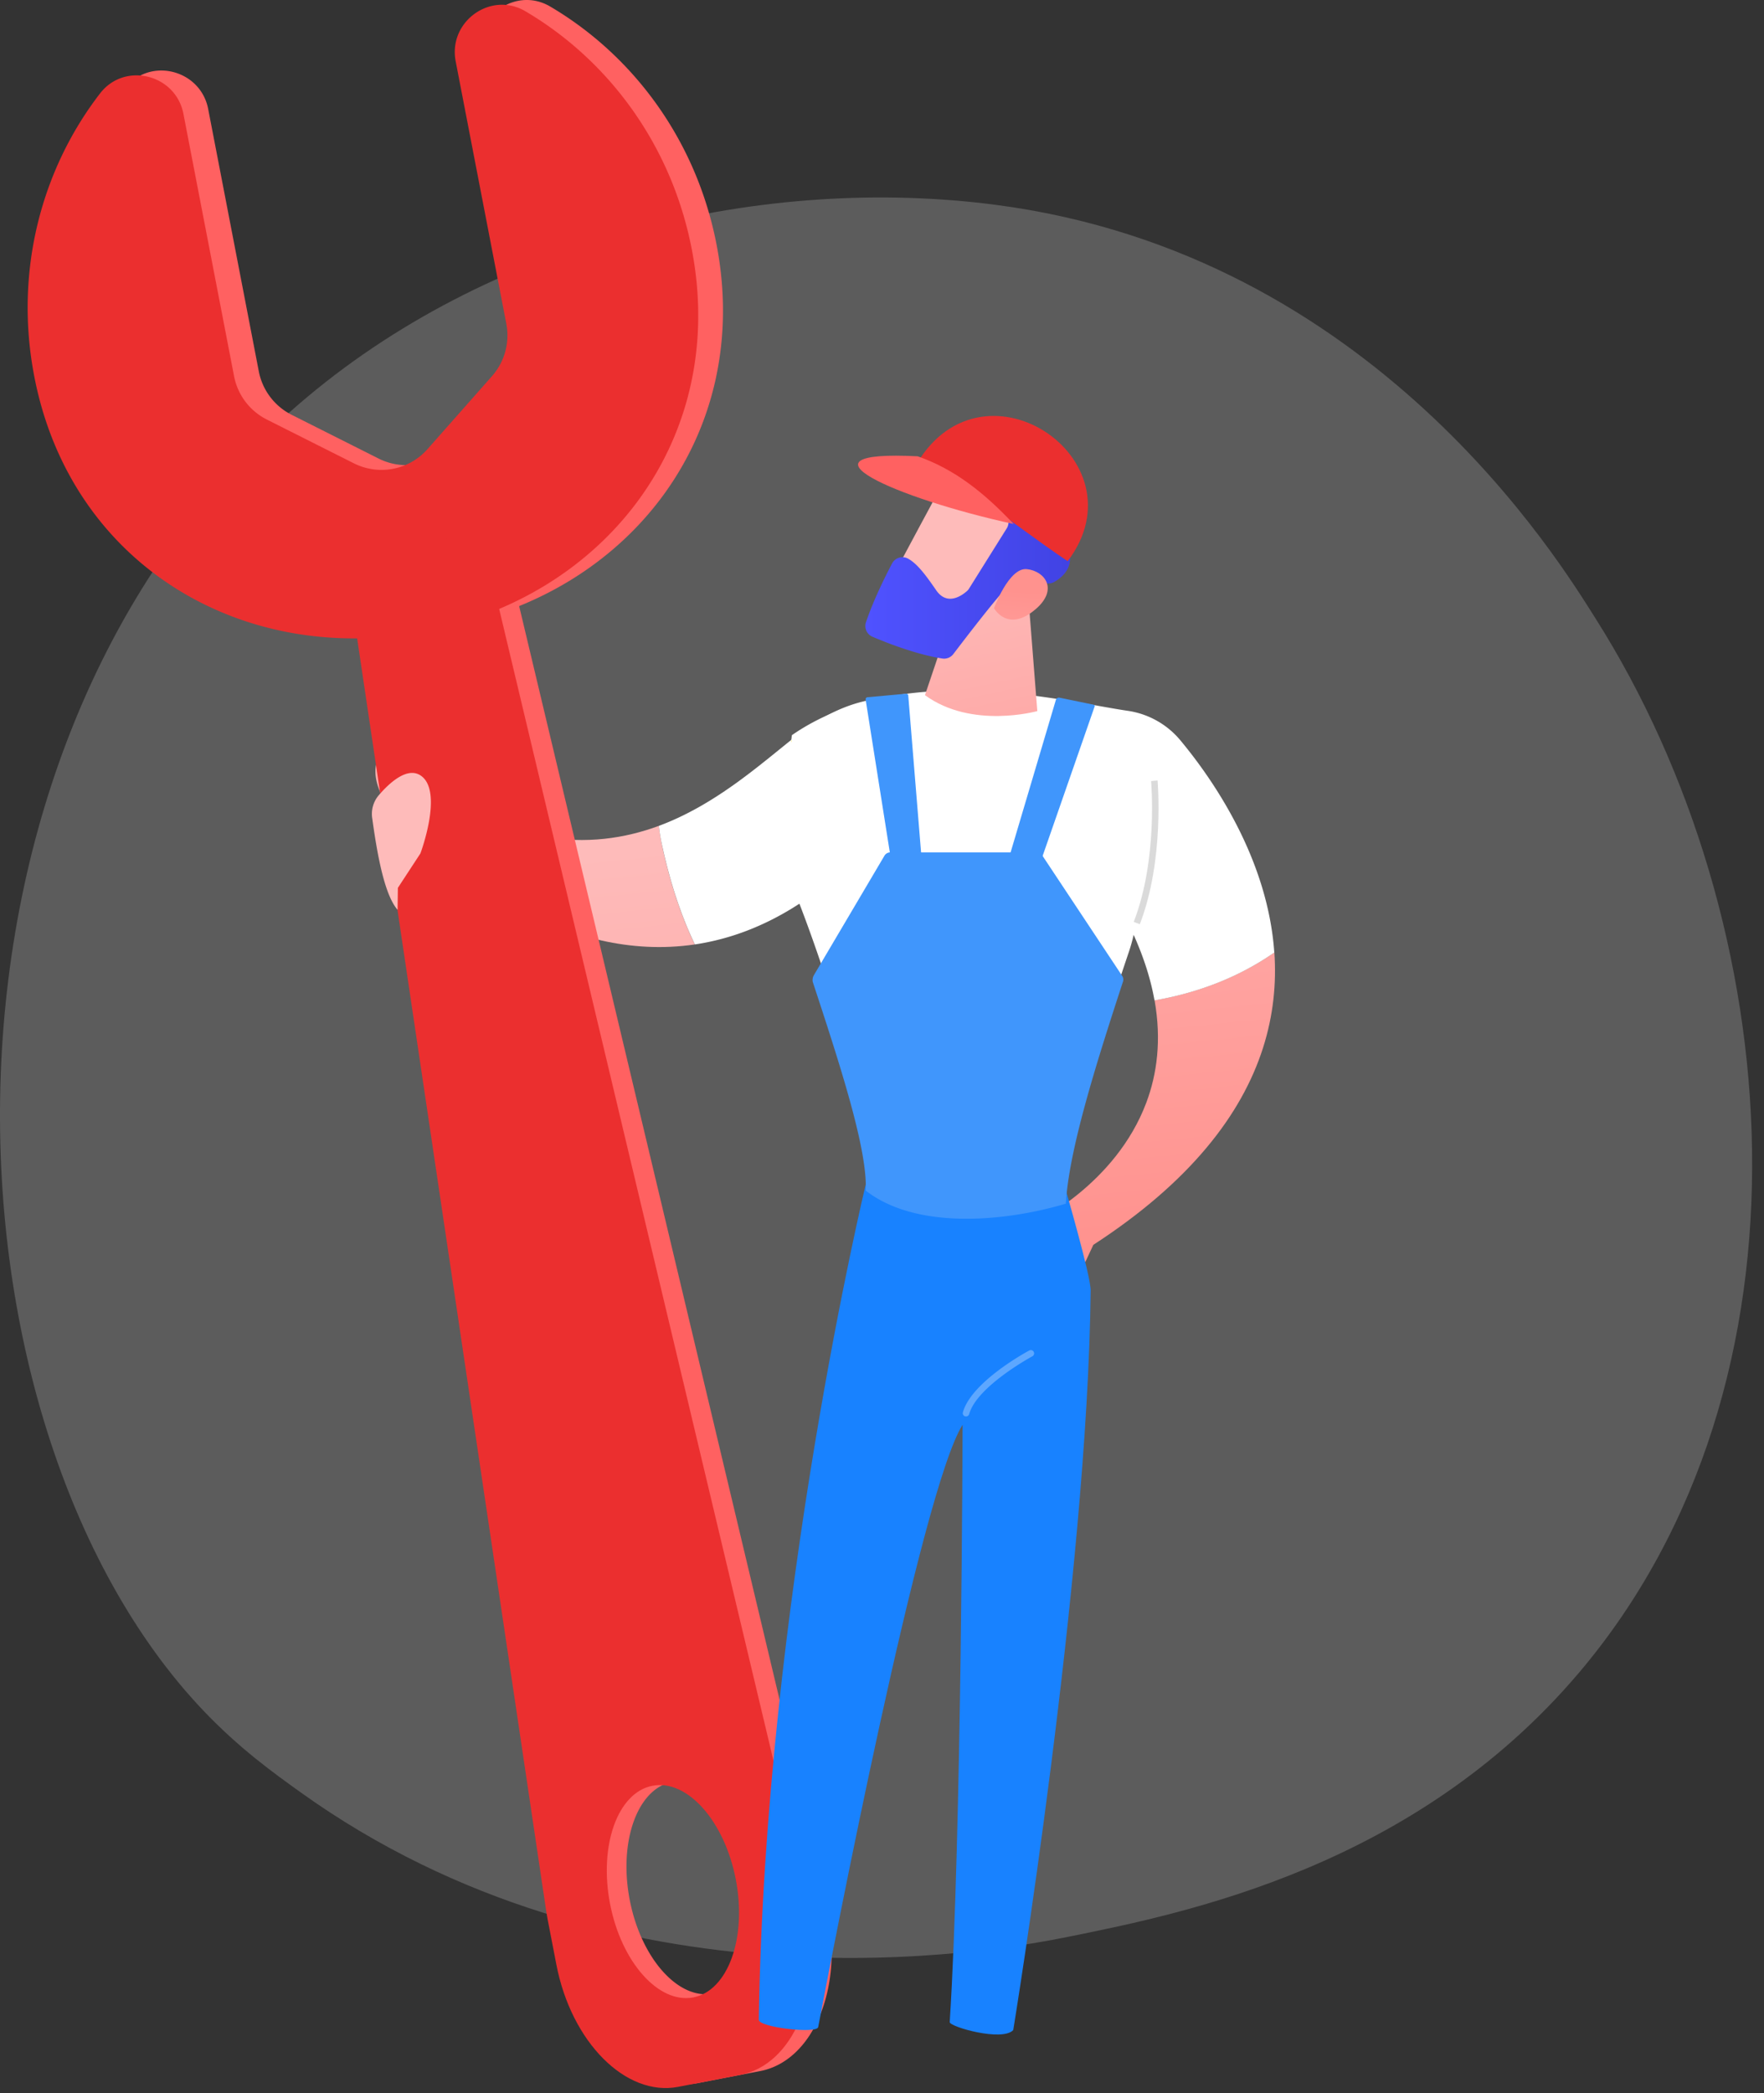 <svg width="134" height="159" fill="none" xmlns="http://www.w3.org/2000/svg"><rect width="100%" height="100%" fill="#333333" stroke="none"/><path opacity=".2" d="M15.428 129.912c2.735 2.875 5.319 4.731 7.364 6.197 24.018 17.233 52.437 12.211 58.474 10.982 8.918-1.811 26.16-5.313 38.624-19.972 18.855-22.178 15.921-57.115 1.292-80.176-2.677-4.216-16.806-27.627-45.53-31.382-17.384-2.273-37.648 2.312-52.326 14.605-30.804 25.806-28.608 77.942-7.898 99.746z" fill="#fff"/><path d="M87.072 83.77c.82-2.177 1.17-4.767.634-7.79 3.307-.576 6.393-1.758 9.1-3.632.32 4.652-.914 9.787-5.193 14.876-2.079 2.474-4.873 4.937-8.559 7.33l-1.083 2.317-3.26-4.064c-.006 0 6.038-2.865 8.36-9.036z" fill="url(#paint0_linear_21_73)"/><path d="M41.192 63.54c3.342.588 6.27.145 8.856-.81.07.577.163 1.153.297 1.736.564 2.544 1.345 5.007 2.433 7.272-5.007.739-9.53-.71-12.907-2.446-.047-2.358.6-4.314 1.321-5.752z" fill="url(#paint1_linear_21_73)"/><path d="M50.049 62.73c4.343-1.613 7.726-4.694 10.503-6.883 5.851-4.605 10.294-2.224 10.294-2.224L64.47 65.675c-3.982 3.75-7.964 5.508-11.685 6.061-1.088-2.27-1.869-4.733-2.433-7.272a14.476 14.476 0 01-.303-1.735z" fill="#fff"/><path d="M28.67 57.734l2.945 1.718c3.529 2.323 6.707 3.58 9.578 4.081a12.233 12.233 0 00-1.316 5.747c-3.738-1.921-6.067-4.192-6.067-4.192-6.672-4.297-5.14-7.354-5.14-7.354z" fill="url(#paint2_linear_21_73)"/><path d="M62.228 141.812a28.017 28.017 0 00-.145-.681L38.025 40.109l-10.3 1.986 15.26 102.721c.036.227.076.46.117.687l.664 3.435c1.135 5.898 5.28 10.055 9.257 9.287l4.728-.914c3.977-.769 6.276-6.172 5.141-12.064l-.664-3.435zm-8.064 9.612c-2.637.507-5.473-2.678-6.328-7.114-.856-4.443.588-8.454 3.225-8.961 2.638-.506 5.473 2.678 6.329 7.115.856 4.442-.582 8.454-3.226 8.96z" fill="#FF6161"/><path d="M41.793.495c-2.638-1.555-5.875.786-5.298 3.796l3.848 19.941a4.671 4.671 0 01-1.083 3.97l-4.908 5.555a4.662 4.662 0 01-5.584 1.077l-6.62-3.33a4.685 4.685 0 01-2.486-3.284L15.814 8.28c-.582-3.011-4.46-3.977-6.329-1.555-4.477 5.799-6.533 13.56-5.001 21.495C7.249 42.56 20.338 50.263 34.13 47.603c13.792-2.661 23.067-14.684 20.302-29.024C52.902 10.655 48.11 4.215 41.793.495z" fill="#FF6161"/><path d="M39.912.856c-2.638-1.554-5.875.786-5.298 3.796l3.848 19.941a4.671 4.671 0 01-1.083 3.971l-4.908 5.555a4.662 4.662 0 01-5.583 1.077l-6.62-3.33a4.674 4.674 0 01-2.486-3.284L13.933 8.646c-.582-3.01-4.46-3.976-6.329-1.554-4.477 5.799-6.532 13.56-5.001 21.495C5.368 42.927 18.457 50.63 32.25 47.97c13.793-2.661 23.068-14.684 20.302-29.024-1.531-7.93-6.323-14.37-12.64-18.09z" fill="#EB2F2F"/><path d="M60.732 142.103c-.047-.227-.093-.454-.145-.681L36.523 40.394l-10.3 1.986 15.26 102.722c.036.227.076.46.117.687l.664 3.435c1.135 5.898 5.28 10.055 9.257 9.286l4.728-.914c3.977-.768 6.276-6.171 5.141-12.063l-.658-3.43zm-8.064 9.613c-2.637.506-5.473-2.678-6.328-7.115-.856-4.442.588-8.454 3.225-8.96 2.638-.507 5.473 2.678 6.329 7.114.856 4.437-.588 8.449-3.226 8.961z" fill="#EB2F2F"/><path d="M28.28 62.181a2.184 2.184 0 01.506-1.793c.827-.96 2.26-2.27 3.296-1.386 1.543 1.316-.146 5.822-.146 5.822l-1.712 2.615-.023 1.67c-.926-1.082-1.485-3.749-1.921-6.928z" fill="url(#paint3_linear_21_73)"/><path d="M65.757 90s-7.639 31.713-8.116 63.415c-.006.577 4.413 1.089 4.512.554 1.03-5.433 7.837-40.82 10.969-45.746 0 0-.07 31.19-.978 45.367-.023.355 3.988 1.509 4.826.607 0 0 5.654-34.516 5.881-56.18C82.863 96.9 80.848 90 80.848 90H65.757z" fill="#1882FF"/><path d="M60.103 56.265c.477-.605-.123 1.229 0 0z" fill="url(#paint4_linear_21_73)"/><path d="M60.102 56.267c.012-.117.03-.257.053-.425 8.355-5.794 20.716-2.55 25.507-1.852a6.394 6.394 0 014.012 2.253c2.44 2.935 6.631 8.95 7.126 16.11-2.707 1.881-5.793 3.057-9.1 3.634-.274-1.55-.786-3.203-1.584-4.978-.093.407-.203.815-.337 1.216-3.599 10.696-5.48 16.803-5.508 18.87-.006.28-16.489-.401-13.572-.489 1.223-.035-5.682-24.39-9.292-28.71-.21-.267 3.173-6.235 2.696-5.63z" fill="#fff"/><path d="M78.105 45.191l.693 8.821s-4.978 1.397-8.535-1.211l2.684-7.953 5.158.343z" fill="url(#paint5_linear_21_73)"/><path d="M72.545 35.05c-.122.11-5.217 9.66-5.217 9.66l5.514 2.794 6.171-8.338c.006 0-4.436-5.956-6.468-4.116z" fill="url(#paint6_linear_21_73)"/><path d="M74.403 37.093c1.234.18 1.892 1.55 2.154 2.26a.9.9 0 01-.082.78l-2.864 4.576a.69.69 0 01-.157.186c-.338.303-1.485 1.176-2.335-.058-.728-1.054-1.41-2.009-2.149-2.41a.89.89 0 00-1.205.372c-.472.897-1.397 2.73-1.985 4.472a.886.886 0 00.495 1.094c1.117.478 3.33 1.345 5.304 1.654a.88.88 0 00.844-.344c.873-1.147 3.33-4.36 4.163-5.158.774-.745 2.171-.431 2.8-.239a.87.87 0 00.71-.081c.647-.373 1.788-1.316.792-2.964a.89.89 0 01.297-1.2c.722-.46 1.52-1.327.804-2.77-.903-1.829-3.453-1.654-4.885-3-.704-.663-1.403-1.402-2.317-1.711a1.99 1.99 0 00-.612-.11c-.902.017-2.264 1.502-2.328 2.398-.088 1.281 1.478 2.096 2.556 2.253z" fill="url(#paint7_linear_21_73)"/><path d="M75.509 46.195S76.639 43.09 78 43.23c1.362.14 2.416 1.526.693 3.022-2.143 1.863-3.185-.058-3.185-.058z" fill="url(#paint8_linear_21_73)"/><path d="M86.583 70.204c1.892-4.897 1.35-10.864 1.35-10.923l-.494.047c.006.058.535 5.91-1.316 10.695l.46.18z" fill="#DADADA"/><path opacity=".3" d="M73.378 107.589a.25.25 0 00.245-.18c.588-2.108 4.75-4.361 4.791-4.385a.25.25 0 10-.233-.442c-.18.093-4.39 2.375-5.036 4.693a.25.25 0 00.175.308c.017 0 .04.006.058.006z" fill="#fff"/><path d="M85.32 74.52c.03-.14 0-.286-.081-.402l-6.149-9.27a.243.243 0 00-.198-.104h-11.26a.52.52 0 00-.448.256l-5.351 9.06a.75.75 0 00-.093.524c2.12 6.433 4.169 12.762 4.023 15.848 3.837 2.998 10.59 2.37 15.202.995.233-4.029 2.207-10.352 4.355-16.907z" fill="#4096FC"/><path d="M83.154 53.658L79.02 65.536h-2.486l3.674-12.373a.24.24 0 01.285-.168l2.591.535c.058.012.093.076.07.128zm-14.16-.832l1.013 12.39-2.294.279-1.956-12.355c-.011-.087.053-.175.14-.18l2.94-.268a.145.145 0 01.157.134z" fill="#4096FC"/><path d="M69.395 35.662c4.909-9.274 17.63-.85 11.71 6.964-4.397-2.929-9.375-7.278-11.71-6.964z" fill="#EB2F2F"/><path d="M69.716 34.66c-9.927-.506-1.752 3.174 7.284 5.142-2.247-2.387-4.495-4.169-7.284-5.141z" fill="#FF6161"/><defs><linearGradient id="paint0_linear_21_73" x1="83.976" y1="45.569" x2="88.96" y2="94.369" gradientUnits="userSpaceOnUse"><stop stop-color="#FEBBBA"/><stop offset="1" stop-color="#FF928E"/></linearGradient><linearGradient id="paint1_linear_21_73" x1="45.747" y1="64.853" x2="51.153" y2="117.787" gradientUnits="userSpaceOnUse"><stop stop-color="#FEBBBA"/><stop offset="1" stop-color="#FF928E"/></linearGradient><linearGradient id="paint2_linear_21_73" x1="19.528" y1="41.36" x2="60.633" y2="96.049" gradientUnits="userSpaceOnUse"><stop stop-color="#FEBBBA"/><stop offset="1" stop-color="#FF928E"/></linearGradient><linearGradient id="paint3_linear_21_73" x1="44.604" y1="58.26" x2="64.683" y2="50.151" gradientUnits="userSpaceOnUse"><stop stop-color="#FEBBBA"/><stop offset="1" stop-color="#FF928E"/></linearGradient><linearGradient id="paint4_linear_21_73" x1="60.168" y1="56.192" x2="60.287" y2="57.355" gradientUnits="userSpaceOnUse"><stop stop-color="#FDF53F"/><stop offset=".664" stop-color="#E57A58"/><stop offset="1" stop-color="#D93C65"/></linearGradient><linearGradient id="paint5_linear_21_73" x1="72.861" y1="42.735" x2="79.287" y2="73.11" gradientUnits="userSpaceOnUse"><stop stop-color="#FEBBBA"/><stop offset="1" stop-color="#FF928E"/></linearGradient><linearGradient id="paint6_linear_21_73" x1="73.211" y1="37.628" x2="73.404" y2="13.687" gradientUnits="userSpaceOnUse"><stop stop-color="#FEBBBA"/><stop offset="1" stop-color="#FF928E"/></linearGradient><linearGradient id="paint7_linear_21_73" x1="65.733" y1="41.233" x2="82.272" y2="41.233" gradientUnits="userSpaceOnUse"><stop stop-color="#4F52FF"/><stop offset="1" stop-color="#4042E2"/></linearGradient><linearGradient id="paint8_linear_21_73" x1="76.705" y1="59.116" x2="77.588" y2="44.874" gradientUnits="userSpaceOnUse"><stop stop-color="#FEBBBA"/><stop offset="1" stop-color="#FF928E"/></linearGradient></defs></svg>